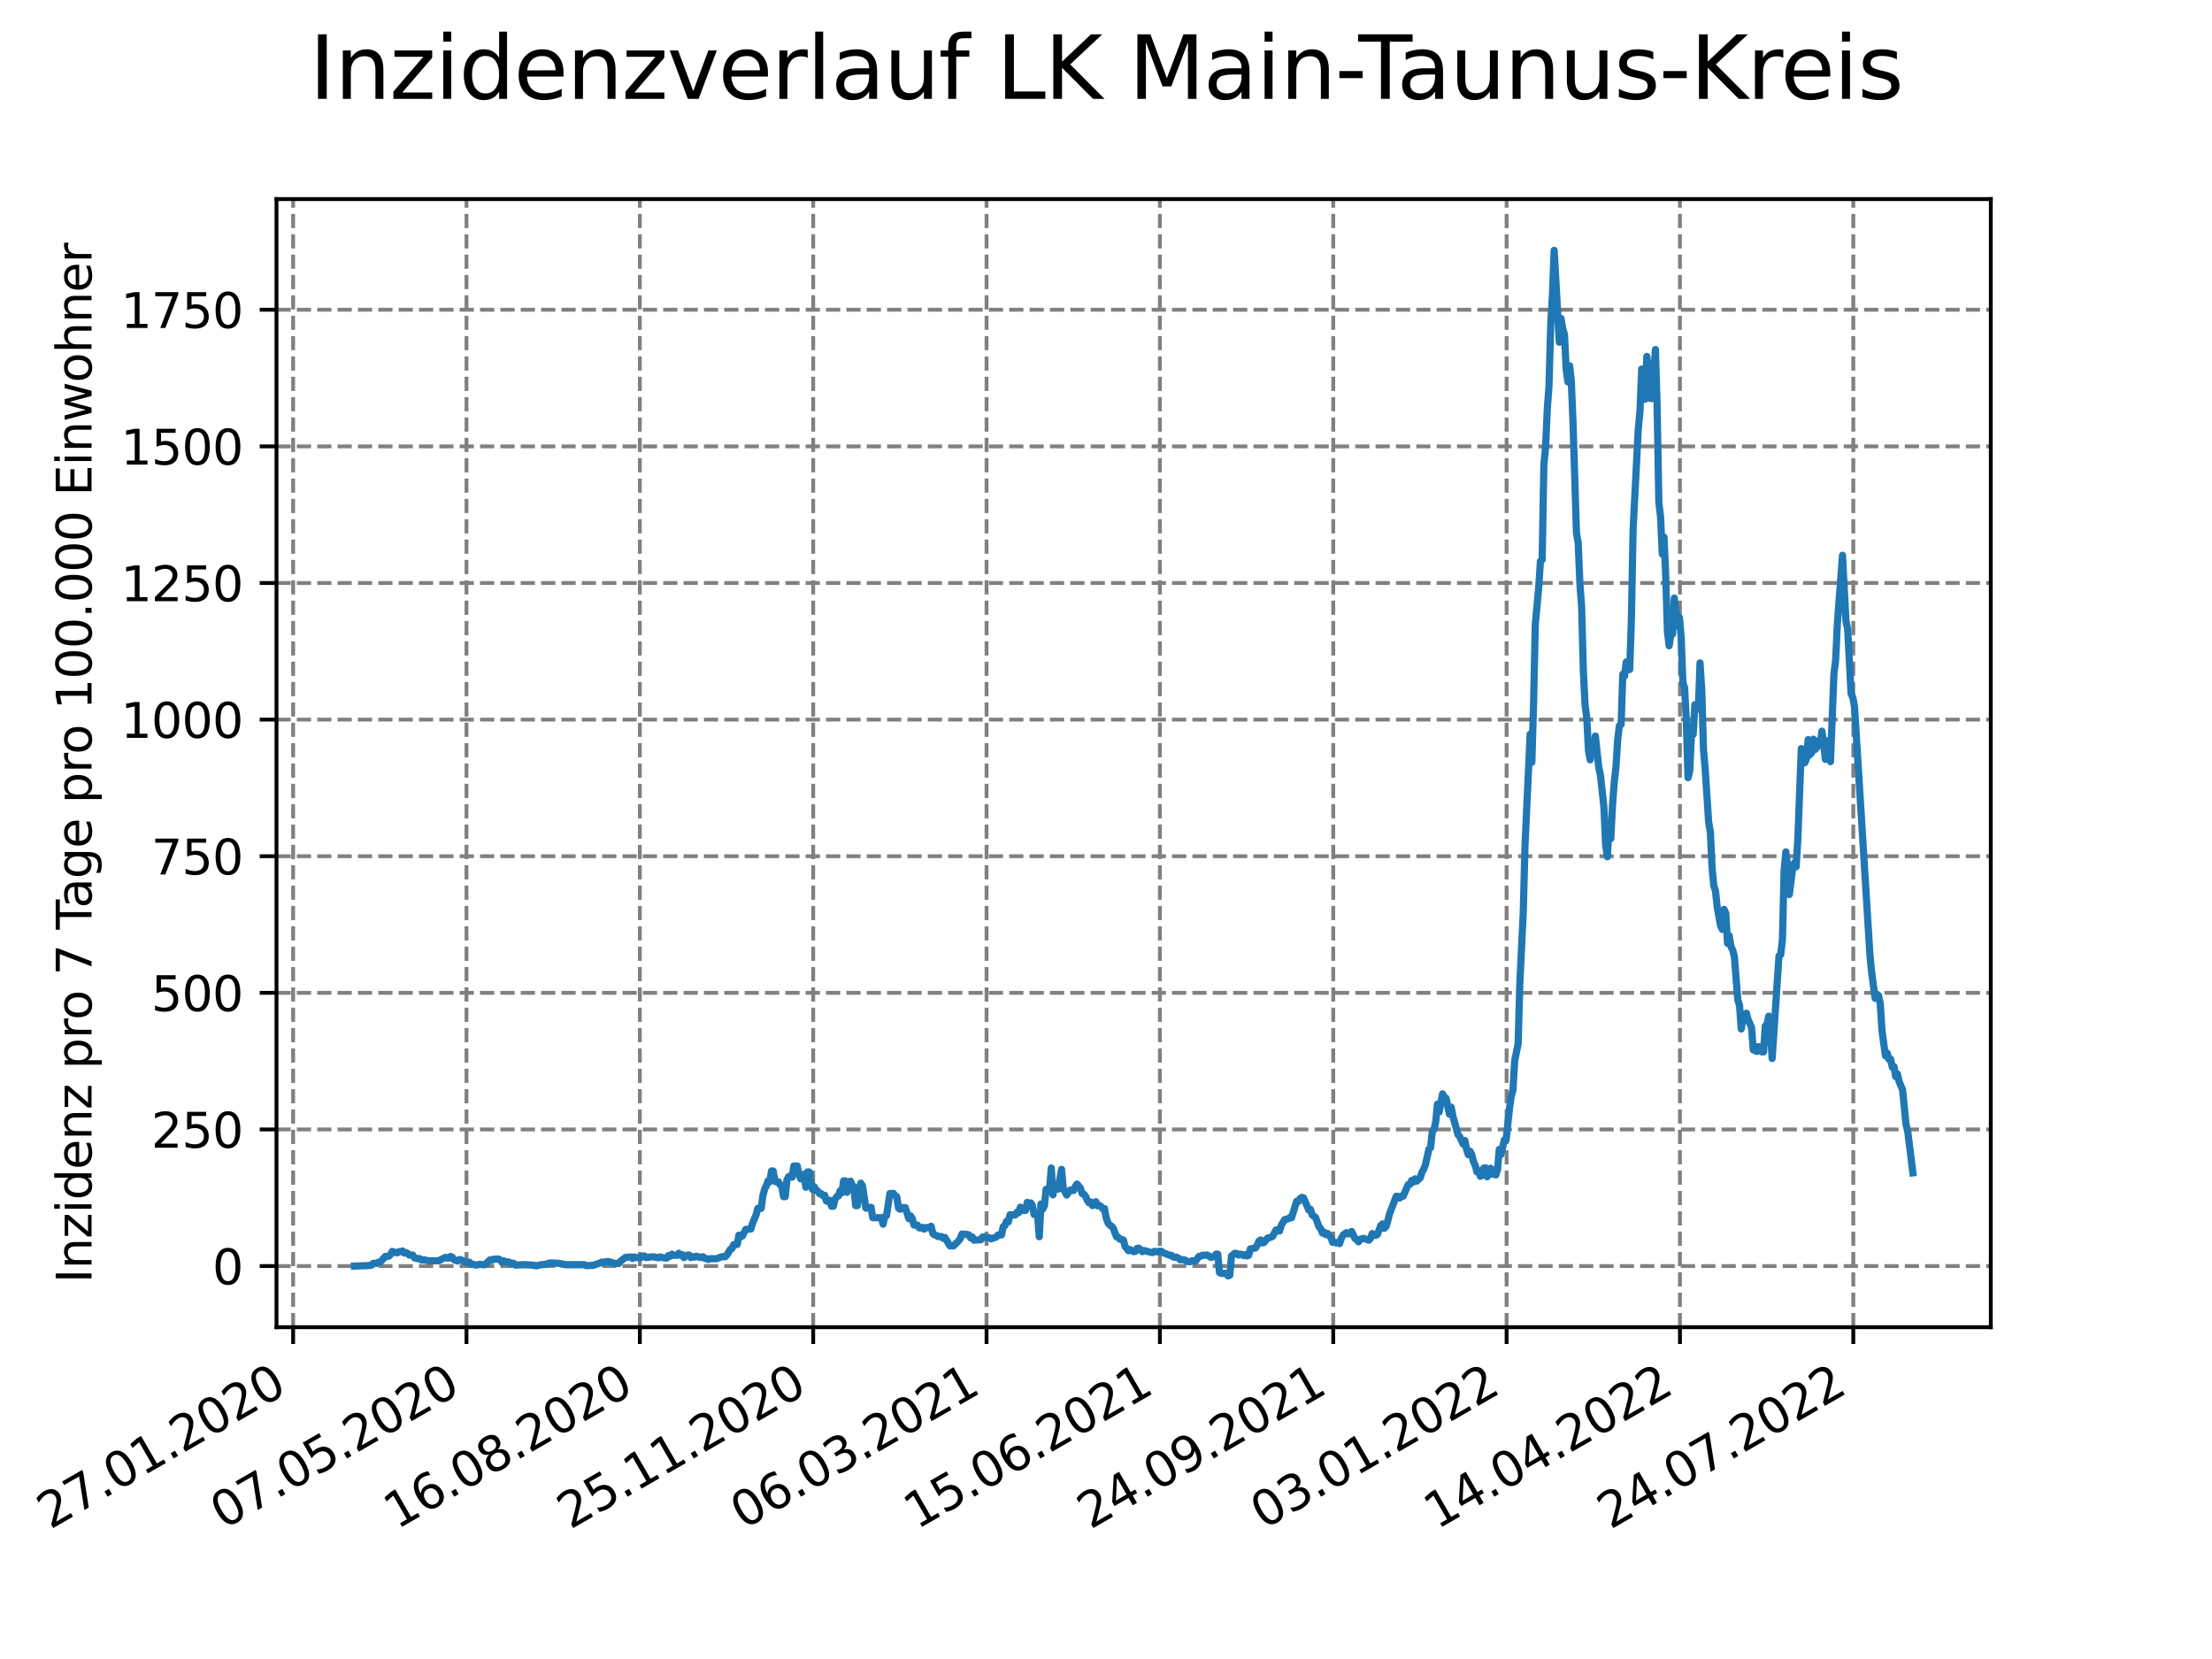 <?xml version="1.0" encoding="utf-8" standalone="no"?>
<!DOCTYPE svg PUBLIC "-//W3C//DTD SVG 1.1//EN"
  "http://www.w3.org/Graphics/SVG/1.1/DTD/svg11.dtd">
<svg xmlns:xlink="http://www.w3.org/1999/xlink" width="460.8pt" height="345.6pt" viewBox="0 0 460.8 345.6" xmlns="http://www.w3.org/2000/svg" version="1.1">
 <defs>
  <style type="text/css">*{stroke-linejoin: round; stroke-linecap: butt}</style>
 </defs>
 <g id="figure_1">
  <g id="patch_1">
   <path d="M 0 345.6 
L 460.8 345.6 
L 460.8 0 
L 0 0 
z
" style="fill: #ffffff"/>
  </g>
  <g id="axes_1">
   <g id="patch_2">
    <path d="M 57.6 276.48 
L 414.72 276.48 
L 414.72 41.472 
L 57.6 41.472 
z
" style="fill: #ffffff"/>
   </g>
   <g id="matplotlib.axis_1">
    <g id="xtick_1">
     <g id="line2d_1">
      <path d="M 61.065 276.48 
L 61.065 41.472 
" clip-path="url(#p1c6800e812)" style="fill: none; stroke-dasharray: 2.96,1.28; stroke-dashoffset: 0; stroke: #808080; stroke-width: 0.8"/>
     </g>
     <g id="line2d_2">
      <defs>
       <path id="m314e04ca2a" d="M 0 0 
L 0 3.5 
" style="stroke: #000000; stroke-width: 0.8"/>
      </defs>
      <g>
       <use xlink:href="#m314e04ca2a" x="61.065" y="276.48" style="stroke: #000000; stroke-width: 0.8"/>
      </g>
     </g>
     <g id="text_1">
      <!-- 27.01.2020 -->
      <g transform="translate(10.44 318.689)rotate(-30)scale(0.1 -0.1)">
       <defs>
        <path id="DejaVuSans-32" d="M 1228 531 
L 3431 531 
L 3431 0 
L 469 0 
L 469 531 
Q 828 903 1448 1529 
Q 2069 2156 2228 2338 
Q 2531 2678 2651 2914 
Q 2772 3150 2772 3378 
Q 2772 3750 2511 3984 
Q 2250 4219 1831 4219 
Q 1534 4219 1204 4116 
Q 875 4013 500 3803 
L 500 4441 
Q 881 4594 1212 4672 
Q 1544 4750 1819 4750 
Q 2544 4750 2975 4387 
Q 3406 4025 3406 3419 
Q 3406 3131 3298 2873 
Q 3191 2616 2906 2266 
Q 2828 2175 2409 1742 
Q 1991 1309 1228 531 
z
" transform="scale(0.016)"/>
        <path id="DejaVuSans-37" d="M 525 4666 
L 3525 4666 
L 3525 4397 
L 1831 0 
L 1172 0 
L 2766 4134 
L 525 4134 
L 525 4666 
z
" transform="scale(0.016)"/>
        <path id="DejaVuSans-2e" d="M 684 794 
L 1344 794 
L 1344 0 
L 684 0 
L 684 794 
z
" transform="scale(0.016)"/>
        <path id="DejaVuSans-30" d="M 2034 4250 
Q 1547 4250 1301 3770 
Q 1056 3291 1056 2328 
Q 1056 1369 1301 889 
Q 1547 409 2034 409 
Q 2525 409 2770 889 
Q 3016 1369 3016 2328 
Q 3016 3291 2770 3770 
Q 2525 4250 2034 4250 
z
M 2034 4750 
Q 2819 4750 3233 4129 
Q 3647 3509 3647 2328 
Q 3647 1150 3233 529 
Q 2819 -91 2034 -91 
Q 1250 -91 836 529 
Q 422 1150 422 2328 
Q 422 3509 836 4129 
Q 1250 4750 2034 4750 
z
" transform="scale(0.016)"/>
        <path id="DejaVuSans-31" d="M 794 531 
L 1825 531 
L 1825 4091 
L 703 3866 
L 703 4441 
L 1819 4666 
L 2450 4666 
L 2450 531 
L 3481 531 
L 3481 0 
L 794 0 
L 794 531 
z
" transform="scale(0.016)"/>
       </defs>
       <use xlink:href="#DejaVuSans-32"/>
       <use xlink:href="#DejaVuSans-37" x="63.623"/>
       <use xlink:href="#DejaVuSans-2e" x="127.246"/>
       <use xlink:href="#DejaVuSans-30" x="159.033"/>
       <use xlink:href="#DejaVuSans-31" x="222.656"/>
       <use xlink:href="#DejaVuSans-2e" x="286.279"/>
       <use xlink:href="#DejaVuSans-32" x="318.066"/>
       <use xlink:href="#DejaVuSans-30" x="381.689"/>
       <use xlink:href="#DejaVuSans-32" x="445.312"/>
       <use xlink:href="#DejaVuSans-30" x="508.936"/>
      </g>
     </g>
    </g>
    <g id="xtick_2">
     <g id="line2d_3">
      <path d="M 97.178 276.48 
L 97.178 41.472 
" clip-path="url(#p1c6800e812)" style="fill: none; stroke-dasharray: 2.96,1.28; stroke-dashoffset: 0; stroke: #808080; stroke-width: 0.8"/>
     </g>
     <g id="line2d_4">
      <g>
       <use xlink:href="#m314e04ca2a" x="97.178" y="276.48" style="stroke: #000000; stroke-width: 0.8"/>
      </g>
     </g>
     <g id="text_2">
      <!-- 07.05.2020 -->
      <g transform="translate(46.552 318.689)rotate(-30)scale(0.1 -0.1)">
       <defs>
        <path id="DejaVuSans-35" d="M 691 4666 
L 3169 4666 
L 3169 4134 
L 1269 4134 
L 1269 2991 
Q 1406 3038 1543 3061 
Q 1681 3084 1819 3084 
Q 2600 3084 3056 2656 
Q 3513 2228 3513 1497 
Q 3513 744 3044 326 
Q 2575 -91 1722 -91 
Q 1428 -91 1123 -41 
Q 819 9 494 109 
L 494 744 
Q 775 591 1075 516 
Q 1375 441 1709 441 
Q 2250 441 2565 725 
Q 2881 1009 2881 1497 
Q 2881 1984 2565 2268 
Q 2250 2553 1709 2553 
Q 1456 2553 1204 2497 
Q 953 2441 691 2322 
L 691 4666 
z
" transform="scale(0.016)"/>
       </defs>
       <use xlink:href="#DejaVuSans-30"/>
       <use xlink:href="#DejaVuSans-37" x="63.623"/>
       <use xlink:href="#DejaVuSans-2e" x="127.246"/>
       <use xlink:href="#DejaVuSans-30" x="159.033"/>
       <use xlink:href="#DejaVuSans-35" x="222.656"/>
       <use xlink:href="#DejaVuSans-2e" x="286.279"/>
       <use xlink:href="#DejaVuSans-32" x="318.066"/>
       <use xlink:href="#DejaVuSans-30" x="381.689"/>
       <use xlink:href="#DejaVuSans-32" x="445.312"/>
       <use xlink:href="#DejaVuSans-30" x="508.936"/>
      </g>
     </g>
    </g>
    <g id="xtick_3">
     <g id="line2d_5">
      <path d="M 133.29 276.48 
L 133.29 41.472 
" clip-path="url(#p1c6800e812)" style="fill: none; stroke-dasharray: 2.96,1.28; stroke-dashoffset: 0; stroke: #808080; stroke-width: 0.8"/>
     </g>
     <g id="line2d_6">
      <g>
       <use xlink:href="#m314e04ca2a" x="133.29" y="276.48" style="stroke: #000000; stroke-width: 0.8"/>
      </g>
     </g>
     <g id="text_3">
      <!-- 16.08.2020 -->
      <g transform="translate(82.665 318.689)rotate(-30)scale(0.1 -0.1)">
       <defs>
        <path id="DejaVuSans-36" d="M 2113 2584 
Q 1688 2584 1439 2293 
Q 1191 2003 1191 1497 
Q 1191 994 1439 701 
Q 1688 409 2113 409 
Q 2538 409 2786 701 
Q 3034 994 3034 1497 
Q 3034 2003 2786 2293 
Q 2538 2584 2113 2584 
z
M 3366 4563 
L 3366 3988 
Q 3128 4100 2886 4159 
Q 2644 4219 2406 4219 
Q 1781 4219 1451 3797 
Q 1122 3375 1075 2522 
Q 1259 2794 1537 2939 
Q 1816 3084 2150 3084 
Q 2853 3084 3261 2657 
Q 3669 2231 3669 1497 
Q 3669 778 3244 343 
Q 2819 -91 2113 -91 
Q 1303 -91 875 529 
Q 447 1150 447 2328 
Q 447 3434 972 4092 
Q 1497 4750 2381 4750 
Q 2619 4750 2861 4703 
Q 3103 4656 3366 4563 
z
" transform="scale(0.016)"/>
        <path id="DejaVuSans-38" d="M 2034 2216 
Q 1584 2216 1326 1975 
Q 1069 1734 1069 1313 
Q 1069 891 1326 650 
Q 1584 409 2034 409 
Q 2484 409 2743 651 
Q 3003 894 3003 1313 
Q 3003 1734 2745 1975 
Q 2488 2216 2034 2216 
z
M 1403 2484 
Q 997 2584 770 2862 
Q 544 3141 544 3541 
Q 544 4100 942 4425 
Q 1341 4750 2034 4750 
Q 2731 4750 3128 4425 
Q 3525 4100 3525 3541 
Q 3525 3141 3298 2862 
Q 3072 2584 2669 2484 
Q 3125 2378 3379 2068 
Q 3634 1759 3634 1313 
Q 3634 634 3220 271 
Q 2806 -91 2034 -91 
Q 1263 -91 848 271 
Q 434 634 434 1313 
Q 434 1759 690 2068 
Q 947 2378 1403 2484 
z
M 1172 3481 
Q 1172 3119 1398 2916 
Q 1625 2713 2034 2713 
Q 2441 2713 2670 2916 
Q 2900 3119 2900 3481 
Q 2900 3844 2670 4047 
Q 2441 4250 2034 4250 
Q 1625 4250 1398 4047 
Q 1172 3844 1172 3481 
z
" transform="scale(0.016)"/>
       </defs>
       <use xlink:href="#DejaVuSans-31"/>
       <use xlink:href="#DejaVuSans-36" x="63.623"/>
       <use xlink:href="#DejaVuSans-2e" x="127.246"/>
       <use xlink:href="#DejaVuSans-30" x="159.033"/>
       <use xlink:href="#DejaVuSans-38" x="222.656"/>
       <use xlink:href="#DejaVuSans-2e" x="286.279"/>
       <use xlink:href="#DejaVuSans-32" x="318.066"/>
       <use xlink:href="#DejaVuSans-30" x="381.689"/>
       <use xlink:href="#DejaVuSans-32" x="445.312"/>
       <use xlink:href="#DejaVuSans-30" x="508.936"/>
      </g>
     </g>
    </g>
    <g id="xtick_4">
     <g id="line2d_7">
      <path d="M 169.403 276.48 
L 169.403 41.472 
" clip-path="url(#p1c6800e812)" style="fill: none; stroke-dasharray: 2.96,1.28; stroke-dashoffset: 0; stroke: #808080; stroke-width: 0.8"/>
     </g>
     <g id="line2d_8">
      <g>
       <use xlink:href="#m314e04ca2a" x="169.403" y="276.48" style="stroke: #000000; stroke-width: 0.8"/>
      </g>
     </g>
     <g id="text_4">
      <!-- 25.11.2020 -->
      <g transform="translate(118.777 318.689)rotate(-30)scale(0.1 -0.1)">
       <use xlink:href="#DejaVuSans-32"/>
       <use xlink:href="#DejaVuSans-35" x="63.623"/>
       <use xlink:href="#DejaVuSans-2e" x="127.246"/>
       <use xlink:href="#DejaVuSans-31" x="159.033"/>
       <use xlink:href="#DejaVuSans-31" x="222.656"/>
       <use xlink:href="#DejaVuSans-2e" x="286.279"/>
       <use xlink:href="#DejaVuSans-32" x="318.066"/>
       <use xlink:href="#DejaVuSans-30" x="381.689"/>
       <use xlink:href="#DejaVuSans-32" x="445.312"/>
       <use xlink:href="#DejaVuSans-30" x="508.936"/>
      </g>
     </g>
    </g>
    <g id="xtick_5">
     <g id="line2d_9">
      <path d="M 205.515 276.48 
L 205.515 41.472 
" clip-path="url(#p1c6800e812)" style="fill: none; stroke-dasharray: 2.96,1.28; stroke-dashoffset: 0; stroke: #808080; stroke-width: 0.8"/>
     </g>
     <g id="line2d_10">
      <g>
       <use xlink:href="#m314e04ca2a" x="205.515" y="276.48" style="stroke: #000000; stroke-width: 0.8"/>
      </g>
     </g>
     <g id="text_5">
      <!-- 06.03.2021 -->
      <g transform="translate(154.89 318.689)rotate(-30)scale(0.1 -0.1)">
       <defs>
        <path id="DejaVuSans-33" d="M 2597 2516 
Q 3050 2419 3304 2112 
Q 3559 1806 3559 1356 
Q 3559 666 3084 287 
Q 2609 -91 1734 -91 
Q 1441 -91 1130 -33 
Q 819 25 488 141 
L 488 750 
Q 750 597 1062 519 
Q 1375 441 1716 441 
Q 2309 441 2620 675 
Q 2931 909 2931 1356 
Q 2931 1769 2642 2001 
Q 2353 2234 1838 2234 
L 1294 2234 
L 1294 2753 
L 1863 2753 
Q 2328 2753 2575 2939 
Q 2822 3125 2822 3475 
Q 2822 3834 2567 4026 
Q 2313 4219 1838 4219 
Q 1578 4219 1281 4162 
Q 984 4106 628 3988 
L 628 4550 
Q 988 4650 1302 4700 
Q 1616 4750 1894 4750 
Q 2613 4750 3031 4423 
Q 3450 4097 3450 3541 
Q 3450 3153 3228 2886 
Q 3006 2619 2597 2516 
z
" transform="scale(0.016)"/>
       </defs>
       <use xlink:href="#DejaVuSans-30"/>
       <use xlink:href="#DejaVuSans-36" x="63.623"/>
       <use xlink:href="#DejaVuSans-2e" x="127.246"/>
       <use xlink:href="#DejaVuSans-30" x="159.033"/>
       <use xlink:href="#DejaVuSans-33" x="222.656"/>
       <use xlink:href="#DejaVuSans-2e" x="286.279"/>
       <use xlink:href="#DejaVuSans-32" x="318.066"/>
       <use xlink:href="#DejaVuSans-30" x="381.689"/>
       <use xlink:href="#DejaVuSans-32" x="445.312"/>
       <use xlink:href="#DejaVuSans-31" x="508.936"/>
      </g>
     </g>
    </g>
    <g id="xtick_6">
     <g id="line2d_11">
      <path d="M 241.628 276.48 
L 241.628 41.472 
" clip-path="url(#p1c6800e812)" style="fill: none; stroke-dasharray: 2.96,1.28; stroke-dashoffset: 0; stroke: #808080; stroke-width: 0.8"/>
     </g>
     <g id="line2d_12">
      <g>
       <use xlink:href="#m314e04ca2a" x="241.628" y="276.48" style="stroke: #000000; stroke-width: 0.8"/>
      </g>
     </g>
     <g id="text_6">
      <!-- 15.06.2021 -->
      <g transform="translate(191.002 318.689)rotate(-30)scale(0.1 -0.1)">
       <use xlink:href="#DejaVuSans-31"/>
       <use xlink:href="#DejaVuSans-35" x="63.623"/>
       <use xlink:href="#DejaVuSans-2e" x="127.246"/>
       <use xlink:href="#DejaVuSans-30" x="159.033"/>
       <use xlink:href="#DejaVuSans-36" x="222.656"/>
       <use xlink:href="#DejaVuSans-2e" x="286.279"/>
       <use xlink:href="#DejaVuSans-32" x="318.066"/>
       <use xlink:href="#DejaVuSans-30" x="381.689"/>
       <use xlink:href="#DejaVuSans-32" x="445.312"/>
       <use xlink:href="#DejaVuSans-31" x="508.936"/>
      </g>
     </g>
    </g>
    <g id="xtick_7">
     <g id="line2d_13">
      <path d="M 277.74 276.48 
L 277.74 41.472 
" clip-path="url(#p1c6800e812)" style="fill: none; stroke-dasharray: 2.96,1.28; stroke-dashoffset: 0; stroke: #808080; stroke-width: 0.8"/>
     </g>
     <g id="line2d_14">
      <g>
       <use xlink:href="#m314e04ca2a" x="277.74" y="276.48" style="stroke: #000000; stroke-width: 0.8"/>
      </g>
     </g>
     <g id="text_7">
      <!-- 24.09.2021 -->
      <g transform="translate(227.115 318.689)rotate(-30)scale(0.1 -0.1)">
       <defs>
        <path id="DejaVuSans-34" d="M 2419 4116 
L 825 1625 
L 2419 1625 
L 2419 4116 
z
M 2253 4666 
L 3047 4666 
L 3047 1625 
L 3713 1625 
L 3713 1100 
L 3047 1100 
L 3047 0 
L 2419 0 
L 2419 1100 
L 313 1100 
L 313 1709 
L 2253 4666 
z
" transform="scale(0.016)"/>
        <path id="DejaVuSans-39" d="M 703 97 
L 703 672 
Q 941 559 1184 500 
Q 1428 441 1663 441 
Q 2288 441 2617 861 
Q 2947 1281 2994 2138 
Q 2813 1869 2534 1725 
Q 2256 1581 1919 1581 
Q 1219 1581 811 2004 
Q 403 2428 403 3163 
Q 403 3881 828 4315 
Q 1253 4750 1959 4750 
Q 2769 4750 3195 4129 
Q 3622 3509 3622 2328 
Q 3622 1225 3098 567 
Q 2575 -91 1691 -91 
Q 1453 -91 1209 -44 
Q 966 3 703 97 
z
M 1959 2075 
Q 2384 2075 2632 2365 
Q 2881 2656 2881 3163 
Q 2881 3666 2632 3958 
Q 2384 4250 1959 4250 
Q 1534 4250 1286 3958 
Q 1038 3666 1038 3163 
Q 1038 2656 1286 2365 
Q 1534 2075 1959 2075 
z
" transform="scale(0.016)"/>
       </defs>
       <use xlink:href="#DejaVuSans-32"/>
       <use xlink:href="#DejaVuSans-34" x="63.623"/>
       <use xlink:href="#DejaVuSans-2e" x="127.246"/>
       <use xlink:href="#DejaVuSans-30" x="159.033"/>
       <use xlink:href="#DejaVuSans-39" x="222.656"/>
       <use xlink:href="#DejaVuSans-2e" x="286.279"/>
       <use xlink:href="#DejaVuSans-32" x="318.066"/>
       <use xlink:href="#DejaVuSans-30" x="381.689"/>
       <use xlink:href="#DejaVuSans-32" x="445.312"/>
       <use xlink:href="#DejaVuSans-31" x="508.936"/>
      </g>
     </g>
    </g>
    <g id="xtick_8">
     <g id="line2d_15">
      <path d="M 313.852 276.48 
L 313.852 41.472 
" clip-path="url(#p1c6800e812)" style="fill: none; stroke-dasharray: 2.96,1.28; stroke-dashoffset: 0; stroke: #808080; stroke-width: 0.8"/>
     </g>
     <g id="line2d_16">
      <g>
       <use xlink:href="#m314e04ca2a" x="313.852" y="276.48" style="stroke: #000000; stroke-width: 0.8"/>
      </g>
     </g>
     <g id="text_8">
      <!-- 03.01.2022 -->
      <g transform="translate(263.227 318.689)rotate(-30)scale(0.1 -0.1)">
       <use xlink:href="#DejaVuSans-30"/>
       <use xlink:href="#DejaVuSans-33" x="63.623"/>
       <use xlink:href="#DejaVuSans-2e" x="127.246"/>
       <use xlink:href="#DejaVuSans-30" x="159.033"/>
       <use xlink:href="#DejaVuSans-31" x="222.656"/>
       <use xlink:href="#DejaVuSans-2e" x="286.279"/>
       <use xlink:href="#DejaVuSans-32" x="318.066"/>
       <use xlink:href="#DejaVuSans-30" x="381.689"/>
       <use xlink:href="#DejaVuSans-32" x="445.312"/>
       <use xlink:href="#DejaVuSans-32" x="508.936"/>
      </g>
     </g>
    </g>
    <g id="xtick_9">
     <g id="line2d_17">
      <path d="M 349.965 276.48 
L 349.965 41.472 
" clip-path="url(#p1c6800e812)" style="fill: none; stroke-dasharray: 2.96,1.28; stroke-dashoffset: 0; stroke: #808080; stroke-width: 0.8"/>
     </g>
     <g id="line2d_18">
      <g>
       <use xlink:href="#m314e04ca2a" x="349.965" y="276.48" style="stroke: #000000; stroke-width: 0.8"/>
      </g>
     </g>
     <g id="text_9">
      <!-- 14.04.2022 -->
      <g transform="translate(299.34 318.689)rotate(-30)scale(0.1 -0.1)">
       <use xlink:href="#DejaVuSans-31"/>
       <use xlink:href="#DejaVuSans-34" x="63.623"/>
       <use xlink:href="#DejaVuSans-2e" x="127.246"/>
       <use xlink:href="#DejaVuSans-30" x="159.033"/>
       <use xlink:href="#DejaVuSans-34" x="222.656"/>
       <use xlink:href="#DejaVuSans-2e" x="286.279"/>
       <use xlink:href="#DejaVuSans-32" x="318.066"/>
       <use xlink:href="#DejaVuSans-30" x="381.689"/>
       <use xlink:href="#DejaVuSans-32" x="445.312"/>
       <use xlink:href="#DejaVuSans-32" x="508.936"/>
      </g>
     </g>
    </g>
    <g id="xtick_10">
     <g id="line2d_19">
      <path d="M 386.077 276.48 
L 386.077 41.472 
" clip-path="url(#p1c6800e812)" style="fill: none; stroke-dasharray: 2.96,1.28; stroke-dashoffset: 0; stroke: #808080; stroke-width: 0.8"/>
     </g>
     <g id="line2d_20">
      <g>
       <use xlink:href="#m314e04ca2a" x="386.077" y="276.48" style="stroke: #000000; stroke-width: 0.8"/>
      </g>
     </g>
     <g id="text_10">
      <!-- 24.07.2022 -->
      <g transform="translate(335.452 318.689)rotate(-30)scale(0.1 -0.1)">
       <use xlink:href="#DejaVuSans-32"/>
       <use xlink:href="#DejaVuSans-34" x="63.623"/>
       <use xlink:href="#DejaVuSans-2e" x="127.246"/>
       <use xlink:href="#DejaVuSans-30" x="159.033"/>
       <use xlink:href="#DejaVuSans-37" x="222.656"/>
       <use xlink:href="#DejaVuSans-2e" x="286.279"/>
       <use xlink:href="#DejaVuSans-32" x="318.066"/>
       <use xlink:href="#DejaVuSans-30" x="381.689"/>
       <use xlink:href="#DejaVuSans-32" x="445.312"/>
       <use xlink:href="#DejaVuSans-32" x="508.936"/>
      </g>
     </g>
    </g>
   </g>
   <g id="matplotlib.axis_2">
    <g id="ytick_1">
     <g id="line2d_21">
      <path d="M 57.6 263.746 
L 414.72 263.746 
" clip-path="url(#p1c6800e812)" style="fill: none; stroke-dasharray: 2.96,1.28; stroke-dashoffset: 0; stroke: #808080; stroke-width: 0.8"/>
     </g>
     <g id="line2d_22">
      <defs>
       <path id="m5ccfb9085d" d="M 0 0 
L -3.5 0 
" style="stroke: #000000; stroke-width: 0.8"/>
      </defs>
      <g>
       <use xlink:href="#m5ccfb9085d" x="57.6" y="263.746" style="stroke: #000000; stroke-width: 0.8"/>
      </g>
     </g>
     <g id="text_11">
      <!-- 0 -->
      <g transform="translate(44.237 267.545)scale(0.1 -0.1)">
       <use xlink:href="#DejaVuSans-30"/>
      </g>
     </g>
    </g>
    <g id="ytick_2">
     <g id="line2d_23">
      <path d="M 57.6 235.286 
L 414.72 235.286 
" clip-path="url(#p1c6800e812)" style="fill: none; stroke-dasharray: 2.96,1.28; stroke-dashoffset: 0; stroke: #808080; stroke-width: 0.8"/>
     </g>
     <g id="line2d_24">
      <g>
       <use xlink:href="#m5ccfb9085d" x="57.6" y="235.286" style="stroke: #000000; stroke-width: 0.8"/>
      </g>
     </g>
     <g id="text_12">
      <!-- 250 -->
      <g transform="translate(31.512 239.085)scale(0.1 -0.1)">
       <use xlink:href="#DejaVuSans-32"/>
       <use xlink:href="#DejaVuSans-35" x="63.623"/>
       <use xlink:href="#DejaVuSans-30" x="127.246"/>
      </g>
     </g>
    </g>
    <g id="ytick_3">
     <g id="line2d_25">
      <path d="M 57.6 206.826 
L 414.72 206.826 
" clip-path="url(#p1c6800e812)" style="fill: none; stroke-dasharray: 2.96,1.28; stroke-dashoffset: 0; stroke: #808080; stroke-width: 0.8"/>
     </g>
     <g id="line2d_26">
      <g>
       <use xlink:href="#m5ccfb9085d" x="57.6" y="206.826" style="stroke: #000000; stroke-width: 0.8"/>
      </g>
     </g>
     <g id="text_13">
      <!-- 500 -->
      <g transform="translate(31.512 210.625)scale(0.1 -0.1)">
       <use xlink:href="#DejaVuSans-35"/>
       <use xlink:href="#DejaVuSans-30" x="63.623"/>
       <use xlink:href="#DejaVuSans-30" x="127.246"/>
      </g>
     </g>
    </g>
    <g id="ytick_4">
     <g id="line2d_27">
      <path d="M 57.6 178.365 
L 414.72 178.365 
" clip-path="url(#p1c6800e812)" style="fill: none; stroke-dasharray: 2.96,1.28; stroke-dashoffset: 0; stroke: #808080; stroke-width: 0.8"/>
     </g>
     <g id="line2d_28">
      <g>
       <use xlink:href="#m5ccfb9085d" x="57.6" y="178.365" style="stroke: #000000; stroke-width: 0.8"/>
      </g>
     </g>
     <g id="text_14">
      <!-- 750 -->
      <g transform="translate(31.512 182.165)scale(0.1 -0.1)">
       <use xlink:href="#DejaVuSans-37"/>
       <use xlink:href="#DejaVuSans-35" x="63.623"/>
       <use xlink:href="#DejaVuSans-30" x="127.246"/>
      </g>
     </g>
    </g>
    <g id="ytick_5">
     <g id="line2d_29">
      <path d="M 57.6 149.905 
L 414.72 149.905 
" clip-path="url(#p1c6800e812)" style="fill: none; stroke-dasharray: 2.96,1.28; stroke-dashoffset: 0; stroke: #808080; stroke-width: 0.8"/>
     </g>
     <g id="line2d_30">
      <g>
       <use xlink:href="#m5ccfb9085d" x="57.6" y="149.905" style="stroke: #000000; stroke-width: 0.8"/>
      </g>
     </g>
     <g id="text_15">
      <!-- 1000 -->
      <g transform="translate(25.15 153.705)scale(0.1 -0.1)">
       <use xlink:href="#DejaVuSans-31"/>
       <use xlink:href="#DejaVuSans-30" x="63.623"/>
       <use xlink:href="#DejaVuSans-30" x="127.246"/>
       <use xlink:href="#DejaVuSans-30" x="190.869"/>
      </g>
     </g>
    </g>
    <g id="ytick_6">
     <g id="line2d_31">
      <path d="M 57.6 121.445 
L 414.72 121.445 
" clip-path="url(#p1c6800e812)" style="fill: none; stroke-dasharray: 2.96,1.28; stroke-dashoffset: 0; stroke: #808080; stroke-width: 0.8"/>
     </g>
     <g id="line2d_32">
      <g>
       <use xlink:href="#m5ccfb9085d" x="57.6" y="121.445" style="stroke: #000000; stroke-width: 0.8"/>
      </g>
     </g>
     <g id="text_16">
      <!-- 1250 -->
      <g transform="translate(25.15 125.244)scale(0.1 -0.1)">
       <use xlink:href="#DejaVuSans-31"/>
       <use xlink:href="#DejaVuSans-32" x="63.623"/>
       <use xlink:href="#DejaVuSans-35" x="127.246"/>
       <use xlink:href="#DejaVuSans-30" x="190.869"/>
      </g>
     </g>
    </g>
    <g id="ytick_7">
     <g id="line2d_33">
      <path d="M 57.6 92.985 
L 414.72 92.985 
" clip-path="url(#p1c6800e812)" style="fill: none; stroke-dasharray: 2.96,1.28; stroke-dashoffset: 0; stroke: #808080; stroke-width: 0.8"/>
     </g>
     <g id="line2d_34">
      <g>
       <use xlink:href="#m5ccfb9085d" x="57.6" y="92.985" style="stroke: #000000; stroke-width: 0.8"/>
      </g>
     </g>
     <g id="text_17">
      <!-- 1500 -->
      <g transform="translate(25.15 96.784)scale(0.1 -0.1)">
       <use xlink:href="#DejaVuSans-31"/>
       <use xlink:href="#DejaVuSans-35" x="63.623"/>
       <use xlink:href="#DejaVuSans-30" x="127.246"/>
       <use xlink:href="#DejaVuSans-30" x="190.869"/>
      </g>
     </g>
    </g>
    <g id="ytick_8">
     <g id="line2d_35">
      <path d="M 57.6 64.525 
L 414.72 64.525 
" clip-path="url(#p1c6800e812)" style="fill: none; stroke-dasharray: 2.96,1.28; stroke-dashoffset: 0; stroke: #808080; stroke-width: 0.8"/>
     </g>
     <g id="line2d_36">
      <g>
       <use xlink:href="#m5ccfb9085d" x="57.6" y="64.525" style="stroke: #000000; stroke-width: 0.8"/>
      </g>
     </g>
     <g id="text_18">
      <!-- 1750 -->
      <g transform="translate(25.15 68.324)scale(0.1 -0.1)">
       <use xlink:href="#DejaVuSans-31"/>
       <use xlink:href="#DejaVuSans-37" x="63.623"/>
       <use xlink:href="#DejaVuSans-35" x="127.246"/>
       <use xlink:href="#DejaVuSans-30" x="190.869"/>
      </g>
     </g>
    </g>
    <g id="text_19">
     <!-- Inzidenz pro 7 Tage pro 100.000 Einwohner -->
     <g transform="translate(19.07 267.301)rotate(-90)scale(0.1 -0.1)">
      <defs>
       <path id="DejaVuSans-49" d="M 628 4666 
L 1259 4666 
L 1259 0 
L 628 0 
L 628 4666 
z
" transform="scale(0.016)"/>
       <path id="DejaVuSans-6e" d="M 3513 2113 
L 3513 0 
L 2938 0 
L 2938 2094 
Q 2938 2591 2744 2837 
Q 2550 3084 2163 3084 
Q 1697 3084 1428 2787 
Q 1159 2491 1159 1978 
L 1159 0 
L 581 0 
L 581 3500 
L 1159 3500 
L 1159 2956 
Q 1366 3272 1645 3428 
Q 1925 3584 2291 3584 
Q 2894 3584 3203 3211 
Q 3513 2838 3513 2113 
z
" transform="scale(0.016)"/>
       <path id="DejaVuSans-7a" d="M 353 3500 
L 3084 3500 
L 3084 2975 
L 922 459 
L 3084 459 
L 3084 0 
L 275 0 
L 275 525 
L 2438 3041 
L 353 3041 
L 353 3500 
z
" transform="scale(0.016)"/>
       <path id="DejaVuSans-69" d="M 603 3500 
L 1178 3500 
L 1178 0 
L 603 0 
L 603 3500 
z
M 603 4863 
L 1178 4863 
L 1178 4134 
L 603 4134 
L 603 4863 
z
" transform="scale(0.016)"/>
       <path id="DejaVuSans-64" d="M 2906 2969 
L 2906 4863 
L 3481 4863 
L 3481 0 
L 2906 0 
L 2906 525 
Q 2725 213 2448 61 
Q 2172 -91 1784 -91 
Q 1150 -91 751 415 
Q 353 922 353 1747 
Q 353 2572 751 3078 
Q 1150 3584 1784 3584 
Q 2172 3584 2448 3432 
Q 2725 3281 2906 2969 
z
M 947 1747 
Q 947 1113 1208 752 
Q 1469 391 1925 391 
Q 2381 391 2643 752 
Q 2906 1113 2906 1747 
Q 2906 2381 2643 2742 
Q 2381 3103 1925 3103 
Q 1469 3103 1208 2742 
Q 947 2381 947 1747 
z
" transform="scale(0.016)"/>
       <path id="DejaVuSans-65" d="M 3597 1894 
L 3597 1613 
L 953 1613 
Q 991 1019 1311 708 
Q 1631 397 2203 397 
Q 2534 397 2845 478 
Q 3156 559 3463 722 
L 3463 178 
Q 3153 47 2828 -22 
Q 2503 -91 2169 -91 
Q 1331 -91 842 396 
Q 353 884 353 1716 
Q 353 2575 817 3079 
Q 1281 3584 2069 3584 
Q 2775 3584 3186 3129 
Q 3597 2675 3597 1894 
z
M 3022 2063 
Q 3016 2534 2758 2815 
Q 2500 3097 2075 3097 
Q 1594 3097 1305 2825 
Q 1016 2553 972 2059 
L 3022 2063 
z
" transform="scale(0.016)"/>
       <path id="DejaVuSans-20" transform="scale(0.016)"/>
       <path id="DejaVuSans-70" d="M 1159 525 
L 1159 -1331 
L 581 -1331 
L 581 3500 
L 1159 3500 
L 1159 2969 
Q 1341 3281 1617 3432 
Q 1894 3584 2278 3584 
Q 2916 3584 3314 3078 
Q 3713 2572 3713 1747 
Q 3713 922 3314 415 
Q 2916 -91 2278 -91 
Q 1894 -91 1617 61 
Q 1341 213 1159 525 
z
M 3116 1747 
Q 3116 2381 2855 2742 
Q 2594 3103 2138 3103 
Q 1681 3103 1420 2742 
Q 1159 2381 1159 1747 
Q 1159 1113 1420 752 
Q 1681 391 2138 391 
Q 2594 391 2855 752 
Q 3116 1113 3116 1747 
z
" transform="scale(0.016)"/>
       <path id="DejaVuSans-72" d="M 2631 2963 
Q 2534 3019 2420 3045 
Q 2306 3072 2169 3072 
Q 1681 3072 1420 2755 
Q 1159 2438 1159 1844 
L 1159 0 
L 581 0 
L 581 3500 
L 1159 3500 
L 1159 2956 
Q 1341 3275 1631 3429 
Q 1922 3584 2338 3584 
Q 2397 3584 2469 3576 
Q 2541 3569 2628 3553 
L 2631 2963 
z
" transform="scale(0.016)"/>
       <path id="DejaVuSans-6f" d="M 1959 3097 
Q 1497 3097 1228 2736 
Q 959 2375 959 1747 
Q 959 1119 1226 758 
Q 1494 397 1959 397 
Q 2419 397 2687 759 
Q 2956 1122 2956 1747 
Q 2956 2369 2687 2733 
Q 2419 3097 1959 3097 
z
M 1959 3584 
Q 2709 3584 3137 3096 
Q 3566 2609 3566 1747 
Q 3566 888 3137 398 
Q 2709 -91 1959 -91 
Q 1206 -91 779 398 
Q 353 888 353 1747 
Q 353 2609 779 3096 
Q 1206 3584 1959 3584 
z
" transform="scale(0.016)"/>
       <path id="DejaVuSans-54" d="M -19 4666 
L 3928 4666 
L 3928 4134 
L 2272 4134 
L 2272 0 
L 1638 0 
L 1638 4134 
L -19 4134 
L -19 4666 
z
" transform="scale(0.016)"/>
       <path id="DejaVuSans-61" d="M 2194 1759 
Q 1497 1759 1228 1600 
Q 959 1441 959 1056 
Q 959 750 1161 570 
Q 1363 391 1709 391 
Q 2188 391 2477 730 
Q 2766 1069 2766 1631 
L 2766 1759 
L 2194 1759 
z
M 3341 1997 
L 3341 0 
L 2766 0 
L 2766 531 
Q 2569 213 2275 61 
Q 1981 -91 1556 -91 
Q 1019 -91 701 211 
Q 384 513 384 1019 
Q 384 1609 779 1909 
Q 1175 2209 1959 2209 
L 2766 2209 
L 2766 2266 
Q 2766 2663 2505 2880 
Q 2244 3097 1772 3097 
Q 1472 3097 1187 3025 
Q 903 2953 641 2809 
L 641 3341 
Q 956 3463 1253 3523 
Q 1550 3584 1831 3584 
Q 2591 3584 2966 3190 
Q 3341 2797 3341 1997 
z
" transform="scale(0.016)"/>
       <path id="DejaVuSans-67" d="M 2906 1791 
Q 2906 2416 2648 2759 
Q 2391 3103 1925 3103 
Q 1463 3103 1205 2759 
Q 947 2416 947 1791 
Q 947 1169 1205 825 
Q 1463 481 1925 481 
Q 2391 481 2648 825 
Q 2906 1169 2906 1791 
z
M 3481 434 
Q 3481 -459 3084 -895 
Q 2688 -1331 1869 -1331 
Q 1566 -1331 1297 -1286 
Q 1028 -1241 775 -1147 
L 775 -588 
Q 1028 -725 1275 -790 
Q 1522 -856 1778 -856 
Q 2344 -856 2625 -561 
Q 2906 -266 2906 331 
L 2906 616 
Q 2728 306 2450 153 
Q 2172 0 1784 0 
Q 1141 0 747 490 
Q 353 981 353 1791 
Q 353 2603 747 3093 
Q 1141 3584 1784 3584 
Q 2172 3584 2450 3431 
Q 2728 3278 2906 2969 
L 2906 3500 
L 3481 3500 
L 3481 434 
z
" transform="scale(0.016)"/>
       <path id="DejaVuSans-45" d="M 628 4666 
L 3578 4666 
L 3578 4134 
L 1259 4134 
L 1259 2753 
L 3481 2753 
L 3481 2222 
L 1259 2222 
L 1259 531 
L 3634 531 
L 3634 0 
L 628 0 
L 628 4666 
z
" transform="scale(0.016)"/>
       <path id="DejaVuSans-77" d="M 269 3500 
L 844 3500 
L 1563 769 
L 2278 3500 
L 2956 3500 
L 3675 769 
L 4391 3500 
L 4966 3500 
L 4050 0 
L 3372 0 
L 2619 2869 
L 1863 0 
L 1184 0 
L 269 3500 
z
" transform="scale(0.016)"/>
       <path id="DejaVuSans-68" d="M 3513 2113 
L 3513 0 
L 2938 0 
L 2938 2094 
Q 2938 2591 2744 2837 
Q 2550 3084 2163 3084 
Q 1697 3084 1428 2787 
Q 1159 2491 1159 1978 
L 1159 0 
L 581 0 
L 581 4863 
L 1159 4863 
L 1159 2956 
Q 1366 3272 1645 3428 
Q 1925 3584 2291 3584 
Q 2894 3584 3203 3211 
Q 3513 2838 3513 2113 
z
" transform="scale(0.016)"/>
      </defs>
      <use xlink:href="#DejaVuSans-49"/>
      <use xlink:href="#DejaVuSans-6e" x="29.492"/>
      <use xlink:href="#DejaVuSans-7a" x="92.871"/>
      <use xlink:href="#DejaVuSans-69" x="145.361"/>
      <use xlink:href="#DejaVuSans-64" x="173.145"/>
      <use xlink:href="#DejaVuSans-65" x="236.621"/>
      <use xlink:href="#DejaVuSans-6e" x="298.145"/>
      <use xlink:href="#DejaVuSans-7a" x="361.523"/>
      <use xlink:href="#DejaVuSans-20" x="414.014"/>
      <use xlink:href="#DejaVuSans-70" x="445.801"/>
      <use xlink:href="#DejaVuSans-72" x="509.277"/>
      <use xlink:href="#DejaVuSans-6f" x="548.141"/>
      <use xlink:href="#DejaVuSans-20" x="609.322"/>
      <use xlink:href="#DejaVuSans-37" x="641.109"/>
      <use xlink:href="#DejaVuSans-20" x="704.732"/>
      <use xlink:href="#DejaVuSans-54" x="736.52"/>
      <use xlink:href="#DejaVuSans-61" x="781.104"/>
      <use xlink:href="#DejaVuSans-67" x="842.383"/>
      <use xlink:href="#DejaVuSans-65" x="905.859"/>
      <use xlink:href="#DejaVuSans-20" x="967.383"/>
      <use xlink:href="#DejaVuSans-70" x="999.17"/>
      <use xlink:href="#DejaVuSans-72" x="1062.646"/>
      <use xlink:href="#DejaVuSans-6f" x="1101.51"/>
      <use xlink:href="#DejaVuSans-20" x="1162.691"/>
      <use xlink:href="#DejaVuSans-31" x="1194.479"/>
      <use xlink:href="#DejaVuSans-30" x="1258.102"/>
      <use xlink:href="#DejaVuSans-30" x="1321.725"/>
      <use xlink:href="#DejaVuSans-2e" x="1385.348"/>
      <use xlink:href="#DejaVuSans-30" x="1417.135"/>
      <use xlink:href="#DejaVuSans-30" x="1480.758"/>
      <use xlink:href="#DejaVuSans-30" x="1544.381"/>
      <use xlink:href="#DejaVuSans-20" x="1608.004"/>
      <use xlink:href="#DejaVuSans-45" x="1639.791"/>
      <use xlink:href="#DejaVuSans-69" x="1702.975"/>
      <use xlink:href="#DejaVuSans-6e" x="1730.758"/>
      <use xlink:href="#DejaVuSans-77" x="1794.137"/>
      <use xlink:href="#DejaVuSans-6f" x="1875.924"/>
      <use xlink:href="#DejaVuSans-68" x="1937.105"/>
      <use xlink:href="#DejaVuSans-6e" x="2000.484"/>
      <use xlink:href="#DejaVuSans-65" x="2063.863"/>
      <use xlink:href="#DejaVuSans-72" x="2125.387"/>
     </g>
    </g>
   </g>
   <g id="line2d_37">
    <path d="M 73.833 263.746 
L 76.693 263.65 
L 77.408 263.555 
L 77.766 263.173 
L 78.481 263.173 
L 78.838 262.935 
L 79.196 262.935 
L 80.269 261.742 
L 80.984 261.694 
L 81.341 261.36 
L 81.699 260.692 
L 82.414 260.93 
L 82.771 260.978 
L 83.129 260.739 
L 83.487 260.739 
L 83.844 260.596 
L 84.202 261.026 
L 84.559 260.93 
L 84.917 261.121 
L 85.274 261.455 
L 85.989 261.455 
L 86.347 262.028 
L 87.062 262.219 
L 87.42 262.171 
L 87.777 262.457 
L 88.492 262.457 
L 89.207 262.648 
L 91.353 262.648 
L 92.783 261.932 
L 93.14 262.076 
L 93.498 262.076 
L 93.855 261.742 
L 94.213 261.885 
L 94.571 262.41 
L 95.286 262.696 
L 95.643 262.41 
L 96.001 262.41 
L 96.716 262.839 
L 97.073 262.839 
L 97.431 263.03 
L 97.789 262.935 
L 98.146 263.364 
L 98.504 263.364 
L 99.219 263.555 
L 99.934 263.364 
L 100.649 263.46 
L 101.006 263.46 
L 102.079 262.457 
L 102.437 262.553 
L 102.794 262.314 
L 103.867 262.267 
L 104.224 262.505 
L 104.582 262.982 
L 104.939 262.648 
L 105.297 262.887 
L 106.012 262.887 
L 106.37 263.269 
L 106.727 263.125 
L 107.085 263.221 
L 107.442 263.555 
L 108.873 263.46 
L 109.588 263.46 
L 111.018 263.555 
L 111.733 263.698 
L 112.448 263.507 
L 113.163 263.412 
L 113.521 263.412 
L 114.593 263.078 
L 116.381 263.173 
L 117.811 263.46 
L 121.744 263.46 
L 122.102 263.65 
L 123.532 263.603 
L 124.962 263.125 
L 125.32 262.935 
L 126.035 262.935 
L 126.392 262.791 
L 126.75 262.791 
L 127.108 262.982 
L 127.465 262.982 
L 127.823 263.173 
L 128.895 263.221 
L 129.253 262.744 
L 130.325 261.932 
L 131.398 261.837 
L 131.756 262.171 
L 132.113 261.837 
L 132.471 261.98 
L 133.543 261.98 
L 133.901 261.646 
L 134.259 261.646 
L 134.616 261.98 
L 136.046 261.789 
L 137.119 262.028 
L 137.476 261.837 
L 138.192 262.028 
L 138.907 262.076 
L 139.264 261.551 
L 139.622 261.694 
L 139.979 261.264 
L 140.337 261.503 
L 141.052 261.503 
L 141.409 261.074 
L 141.767 261.455 
L 142.125 261.36 
L 142.482 261.98 
L 143.197 261.455 
L 143.555 261.455 
L 143.912 261.98 
L 144.27 261.789 
L 144.627 261.885 
L 144.985 261.694 
L 145.343 261.742 
L 145.7 261.932 
L 146.058 261.932 
L 146.415 261.789 
L 146.773 262.123 
L 147.13 262.171 
L 147.488 262.362 
L 147.845 262.219 
L 149.276 262.219 
L 150.348 261.789 
L 151.063 261.789 
L 151.421 261.455 
L 152.136 260.262 
L 152.494 260.071 
L 152.851 259.26 
L 153.566 259.26 
L 153.924 257.304 
L 154.281 257.638 
L 154.639 257.494 
L 155.354 256.111 
L 156.427 256.015 
L 156.784 254.774 
L 157.499 253.104 
L 157.857 251.72 
L 158.572 251.72 
L 158.929 249.048 
L 159.287 247.712 
L 159.645 246.996 
L 160.002 245.994 
L 160.36 246.185 
L 160.717 243.942 
L 161.075 243.942 
L 161.432 246.089 
L 161.79 246.233 
L 162.147 246.185 
L 162.505 246.805 
L 162.862 247.044 
L 163.22 249.287 
L 163.578 249.287 
L 163.935 245.803 
L 164.293 245.087 
L 164.65 244.992 
L 165.008 245.23 
L 165.365 242.892 
L 166.08 242.892 
L 166.438 244.658 
L 166.795 245.564 
L 167.153 245.421 
L 167.511 244.61 
L 167.868 247.33 
L 168.226 244.133 
L 168.583 244.133 
L 168.941 246.519 
L 169.298 247.807 
L 169.656 247.235 
L 170.013 247.998 
L 170.371 248.141 
L 170.729 248.666 
L 171.086 248.666 
L 171.444 249.096 
L 171.801 249 
L 172.159 250.193 
L 172.516 250.289 
L 172.874 250.05 
L 173.231 251.291 
L 173.589 251.291 
L 173.946 249.859 
L 174.304 249.287 
L 174.662 249.143 
L 175.019 248.046 
L 175.377 248.475 
L 175.734 245.994 
L 176.092 245.994 
L 176.449 248.38 
L 176.807 247.521 
L 177.164 246.042 
L 177.522 246.853 
L 177.88 247.235 
L 178.237 251.148 
L 178.595 251.148 
L 178.952 247.998 
L 179.31 246.471 
L 179.667 246.996 
L 180.382 251.673 
L 181.097 251.673 
L 181.455 251.482 
L 181.813 253.677 
L 183.6 253.677 
L 183.958 255.013 
L 184.315 253.438 
L 184.673 253.247 
L 185.388 248.619 
L 186.103 248.619 
L 186.461 249.048 
L 186.818 249.287 
L 187.176 251.673 
L 187.533 251.911 
L 187.891 251.577 
L 188.606 251.577 
L 189.321 253.868 
L 189.679 253.295 
L 190.036 253.82 
L 190.394 255.204 
L 191.109 255.204 
L 191.466 255.777 
L 191.824 255.824 
L 192.181 255.681 
L 192.539 256.063 
L 192.897 255.729 
L 193.612 255.729 
L 193.969 255.443 
L 194.327 256.97 
L 194.684 257.256 
L 195.042 257.351 
L 195.399 257.59 
L 196.115 257.59 
L 196.472 257.972 
L 196.83 257.781 
L 197.902 259.546 
L 198.617 259.546 
L 199.69 258.497 
L 200.048 258.019 
L 200.405 257.065 
L 201.478 257.16 
L 201.835 257.256 
L 202.193 257.876 
L 202.55 257.685 
L 202.908 258.353 
L 204.338 258.258 
L 204.696 257.685 
L 205.053 257.685 
L 205.411 257.829 
L 206.126 257.829 
L 206.483 258.067 
L 207.556 257.685 
L 207.914 257.256 
L 208.629 257.256 
L 208.986 255.538 
L 209.344 255.299 
L 209.701 254.393 
L 210.059 254.536 
L 210.416 253.057 
L 211.489 253.104 
L 211.847 252.532 
L 212.204 252.627 
L 212.562 251.482 
L 212.919 252.15 
L 213.634 252.15 
L 213.992 250.48 
L 214.35 250.909 
L 214.707 250.575 
L 215.065 251.1 
L 215.422 253.009 
L 216.137 253.009 
L 216.495 257.638 
L 216.852 250.814 
L 217.21 251.911 
L 217.567 251.195 
L 217.925 247.76 
L 218.64 247.76 
L 218.998 243.322 
L 219.355 248.905 
L 219.713 246.805 
L 220.07 247.044 
L 220.428 247.712 
L 221.143 243.608 
L 221.5 247.616 
L 222.216 248.953 
L 222.931 247.903 
L 223.646 247.998 
L 224.003 247.187 
L 224.361 246.662 
L 225.076 247.521 
L 225.434 248.666 
L 225.791 248.762 
L 226.149 249.239 
L 226.506 250.05 
L 226.864 250.575 
L 227.221 250.384 
L 227.579 251.148 
L 227.936 250.623 
L 228.294 250.336 
L 228.651 251.195 
L 229.009 251.1 
L 229.367 251.339 
L 229.724 251.816 
L 230.082 251.768 
L 230.439 253.725 
L 230.797 254.727 
L 231.154 255.204 
L 231.512 255.395 
L 231.869 255.777 
L 232.585 257.638 
L 232.942 257.733 
L 233.3 258.163 
L 233.657 258.163 
L 234.015 258.306 
L 234.372 259.642 
L 235.087 260.549 
L 235.445 260.31 
L 236.16 260.739 
L 236.518 260.692 
L 236.875 260.071 
L 237.233 260.024 
L 237.59 260.31 
L 237.948 260.739 
L 238.305 260.501 
L 239.02 260.692 
L 239.735 260.883 
L 240.093 260.93 
L 240.451 260.692 
L 241.166 260.787 
L 241.523 260.644 
L 241.881 260.644 
L 242.238 260.93 
L 242.953 261.217 
L 243.669 261.503 
L 244.026 261.503 
L 244.384 261.837 
L 244.741 261.932 
L 245.099 261.885 
L 245.456 262.076 
L 245.814 262.41 
L 246.529 262.41 
L 246.886 262.505 
L 247.244 262.791 
L 247.959 262.839 
L 248.317 262.648 
L 249.032 262.744 
L 249.747 261.742 
L 250.104 261.694 
L 250.462 261.503 
L 251.535 261.455 
L 252.25 261.932 
L 252.965 261.742 
L 253.322 261.264 
L 253.68 261.264 
L 254.037 265.082 
L 254.395 265.273 
L 255.11 265.273 
L 255.468 265.273 
L 255.825 265.798 
L 256.183 265.655 
L 256.54 261.646 
L 257.255 261.074 
L 257.613 261.121 
L 257.97 261.455 
L 258.328 261.264 
L 258.686 261.312 
L 259.043 261.551 
L 259.401 261.36 
L 259.758 261.646 
L 260.116 261.503 
L 260.473 260.167 
L 261.546 259.976 
L 261.904 259.403 
L 262.261 258.544 
L 262.619 258.306 
L 262.976 258.926 
L 263.334 258.831 
L 264.049 257.924 
L 264.764 257.733 
L 265.121 257.542 
L 265.837 256.206 
L 266.552 256.445 
L 266.909 255.252 
L 267.624 254.059 
L 268.339 253.915 
L 268.697 253.629 
L 269.055 253.677 
L 270.127 250.241 
L 270.485 250.289 
L 270.842 249.668 
L 271.2 249.43 
L 271.557 249.525 
L 272.63 252.054 
L 272.988 251.911 
L 273.345 253.104 
L 274.06 253.629 
L 274.775 255.586 
L 275.133 255.967 
L 275.49 256.874 
L 275.848 256.683 
L 276.205 257.208 
L 276.563 256.97 
L 277.278 257.876 
L 277.636 258.831 
L 277.993 258.735 
L 278.351 258.926 
L 278.708 258.783 
L 279.066 259.069 
L 279.423 257.972 
L 279.781 257.304 
L 280.496 256.779 
L 280.854 257.065 
L 281.569 256.54 
L 282.284 258.019 
L 282.641 258.258 
L 282.999 258.687 
L 283.356 258.163 
L 284.072 257.972 
L 285.144 258.353 
L 285.502 257.972 
L 285.859 256.97 
L 286.217 257.351 
L 286.574 257.351 
L 286.932 257.16 
L 287.647 255.299 
L 288.005 254.965 
L 288.362 255.872 
L 288.72 255.538 
L 289.077 254.44 
L 289.435 252.961 
L 290.865 249.191 
L 291.223 249.239 
L 291.58 249.573 
L 291.938 249.191 
L 292.295 249.191 
L 293.368 246.757 
L 293.725 246.71 
L 294.083 245.898 
L 294.44 246.233 
L 294.798 245.564 
L 295.156 246.042 
L 295.871 245.326 
L 296.228 244.181 
L 296.586 243.56 
L 296.943 242.653 
L 297.658 239.409 
L 298.016 239.074 
L 298.374 235.686 
L 298.731 235.305 
L 299.089 233.682 
L 299.446 230.008 
L 299.804 231.63 
L 300.519 227.86 
L 300.876 228.671 
L 301.234 228.767 
L 301.949 232.107 
L 302.307 230.628 
L 302.664 232.537 
L 303.737 236.402 
L 304.094 236.784 
L 304.809 238.359 
L 305.167 237.595 
L 305.525 239.456 
L 305.882 240.554 
L 306.24 239.838 
L 306.597 240.554 
L 306.955 242.033 
L 307.312 242.701 
L 307.67 244.133 
L 308.027 243.846 
L 308.385 245.04 
L 308.742 244.849 
L 309.1 243.322 
L 309.458 243.274 
L 309.815 245.135 
L 310.173 243.942 
L 310.53 243.369 
L 310.888 244.61 
L 311.245 244.228 
L 311.603 244.753 
L 311.96 243.656 
L 312.318 239.456 
L 312.675 240.506 
L 313.391 237.452 
L 313.748 237.5 
L 314.463 230.819 
L 314.821 228.337 
L 315.178 227.097 
L 315.536 220.941 
L 316.251 217.505 
L 316.609 204.811 
L 317.324 190.018 
L 317.681 176.227 
L 318.754 152.939 
L 319.111 158.809 
L 319.469 146.64 
L 319.826 130.129 
L 320.542 122.398 
L 320.899 116.911 
L 321.257 116.624 
L 321.614 96.82 
L 321.972 93.146 
L 322.329 85.272 
L 322.687 80.309 
L 323.044 67.568 
L 323.402 61.46 
L 323.76 52.154 
L 324.832 71.29 
L 325.19 66.327 
L 325.547 68.522 
L 325.905 69.668 
L 326.262 76.921 
L 326.62 79.546 
L 326.977 76.205 
L 327.335 79.45 
L 327.693 88.135 
L 328.408 111.041 
L 328.765 113.093 
L 329.123 121.635 
L 329.48 126.359 
L 329.838 139.673 
L 330.195 146.783 
L 330.553 149.551 
L 330.911 156.375 
L 331.268 158.284 
L 331.626 154.8 
L 331.983 156.9 
L 332.341 153.321 
L 333.056 159.907 
L 333.413 161.577 
L 334.128 168.21 
L 334.486 176.036 
L 334.844 178.47 
L 335.201 171.503 
L 335.559 174.7 
L 335.916 167.733 
L 336.274 163.008 
L 336.631 159.811 
L 336.989 154.085 
L 337.346 151.174 
L 337.704 150.935 
L 338.061 140.437 
L 338.419 140.866 
L 338.777 137.908 
L 339.492 139.482 
L 339.849 129.032 
L 340.207 110.277 
L 341.279 89.376 
L 341.637 85.702 
L 341.995 76.873 
L 342.352 80.739 
L 342.71 83.172 
L 343.067 74.249 
L 343.425 77.971 
L 343.782 82.981 
L 344.14 83.029 
L 344.855 72.817 
L 345.212 84.843 
L 345.57 104.694 
L 345.928 107.701 
L 346.285 115.431 
L 346.643 111.9 
L 347 119.965 
L 347.358 131.656 
L 347.715 134.519 
L 348.073 132.133 
L 348.43 132.086 
L 348.788 124.594 
L 349.503 130.415 
L 349.861 128.65 
L 350.218 132.706 
L 350.576 142.155 
L 350.933 143.3 
L 351.291 150.028 
L 351.648 162.006 
L 352.006 160.575 
L 352.363 152.749 
L 352.721 152.987 
L 353.079 146.783 
L 353.436 146.879 
L 353.794 147.738 
L 354.151 138.098 
L 354.509 143.777 
L 354.866 156.137 
L 355.224 160.241 
L 355.939 171.216 
L 356.296 173.316 
L 356.654 180.713 
L 357.012 184.53 
L 357.369 185.58 
L 357.727 189.016 
L 358.442 192.929 
L 358.799 193.597 
L 359.157 189.445 
L 359.514 190.257 
L 359.872 196.508 
L 360.23 194.933 
L 360.587 197.176 
L 360.945 197.892 
L 361.302 199.323 
L 362.017 208.343 
L 362.375 209.392 
L 362.732 214.355 
L 363.09 212.208 
L 363.447 212.59 
L 363.805 211.063 
L 364.163 212.399 
L 364.878 214.021 
L 365.235 218.698 
L 365.95 219.032 
L 366.308 218.03 
L 366.665 218.793 
L 367.023 219.127 
L 367.381 219.127 
L 367.738 213.735 
L 368.096 213.544 
L 368.453 211.683 
L 368.811 214.451 
L 369.168 220.511 
L 370.598 199.133 
L 370.956 198.846 
L 371.314 195.697 
L 371.671 181.19 
L 372.029 177.468 
L 372.386 180.474 
L 372.744 186.344 
L 373.459 180.76 
L 373.816 179.71 
L 374.174 180.569 
L 374.531 174.557 
L 375.247 155.946 
L 375.604 156.948 
L 375.962 158.904 
L 376.319 158.093 
L 376.677 154.085 
L 377.034 157.234 
L 377.392 156.805 
L 377.749 153.989 
L 378.107 156.137 
L 378.465 155.755 
L 378.822 154.323 
L 379.18 155.23 
L 379.537 152.319 
L 379.895 154.848 
L 380.252 158.189 
L 380.61 154.323 
L 380.967 154.657 
L 381.325 158.666 
L 382.04 140.437 
L 382.398 137.526 
L 382.755 129.938 
L 383.828 115.67 
L 384.543 129.318 
L 384.9 131.084 
L 385.616 144.541 
L 385.973 145.256 
L 386.331 147.261 
L 389.549 199.037 
L 389.906 202.616 
L 390.621 207.961 
L 390.979 207.102 
L 391.336 207.388 
L 391.694 209.106 
L 392.051 214.689 
L 392.766 219.939 
L 393.124 219.366 
L 393.482 220.654 
L 393.839 220.607 
L 394.197 222.325 
L 394.554 222.181 
L 394.912 224.281 
L 395.269 223.709 
L 395.627 225.331 
L 396.342 227.001 
L 397.057 234.255 
L 397.415 235.686 
L 398.13 241.413 
L 398.487 244.324 
L 398.487 244.324 
" clip-path="url(#p1c6800e812)" style="fill: none; stroke: #1f77b4; stroke-width: 1.5; stroke-linecap: square"/>
   </g>
   <g id="patch_3">
    <path d="M 57.6 276.48 
L 57.6 41.472 
" style="fill: none; stroke: #000000; stroke-width: 0.8; stroke-linejoin: miter; stroke-linecap: square"/>
   </g>
   <g id="patch_4">
    <path d="M 414.72 276.48 
L 414.72 41.472 
" style="fill: none; stroke: #000000; stroke-width: 0.8; stroke-linejoin: miter; stroke-linecap: square"/>
   </g>
   <g id="patch_5">
    <path d="M 57.6 276.48 
L 414.72 276.48 
" style="fill: none; stroke: #000000; stroke-width: 0.8; stroke-linejoin: miter; stroke-linecap: square"/>
   </g>
   <g id="patch_6">
    <path d="M 57.6 41.472 
L 414.72 41.472 
" style="fill: none; stroke: #000000; stroke-width: 0.8; stroke-linejoin: miter; stroke-linecap: square"/>
   </g>
  </g>
  <g id="text_20">
   <!-- Inzidenzverlauf LK Main-Taunus-Kreis -->
   <g transform="translate(64.439 20.589)scale(0.18 -0.18)">
    <defs>
     <path id="DejaVuSans-76" d="M 191 3500 
L 800 3500 
L 1894 563 
L 2988 3500 
L 3597 3500 
L 2284 0 
L 1503 0 
L 191 3500 
z
" transform="scale(0.016)"/>
     <path id="DejaVuSans-6c" d="M 603 4863 
L 1178 4863 
L 1178 0 
L 603 0 
L 603 4863 
z
" transform="scale(0.016)"/>
     <path id="DejaVuSans-75" d="M 544 1381 
L 544 3500 
L 1119 3500 
L 1119 1403 
Q 1119 906 1312 657 
Q 1506 409 1894 409 
Q 2359 409 2629 706 
Q 2900 1003 2900 1516 
L 2900 3500 
L 3475 3500 
L 3475 0 
L 2900 0 
L 2900 538 
Q 2691 219 2414 64 
Q 2138 -91 1772 -91 
Q 1169 -91 856 284 
Q 544 659 544 1381 
z
M 1991 3584 
L 1991 3584 
z
" transform="scale(0.016)"/>
     <path id="DejaVuSans-66" d="M 2375 4863 
L 2375 4384 
L 1825 4384 
Q 1516 4384 1395 4259 
Q 1275 4134 1275 3809 
L 1275 3500 
L 2222 3500 
L 2222 3053 
L 1275 3053 
L 1275 0 
L 697 0 
L 697 3053 
L 147 3053 
L 147 3500 
L 697 3500 
L 697 3744 
Q 697 4328 969 4595 
Q 1241 4863 1831 4863 
L 2375 4863 
z
" transform="scale(0.016)"/>
     <path id="DejaVuSans-4c" d="M 628 4666 
L 1259 4666 
L 1259 531 
L 3531 531 
L 3531 0 
L 628 0 
L 628 4666 
z
" transform="scale(0.016)"/>
     <path id="DejaVuSans-4b" d="M 628 4666 
L 1259 4666 
L 1259 2694 
L 3353 4666 
L 4166 4666 
L 1850 2491 
L 4331 0 
L 3500 0 
L 1259 2247 
L 1259 0 
L 628 0 
L 628 4666 
z
" transform="scale(0.016)"/>
     <path id="DejaVuSans-4d" d="M 628 4666 
L 1569 4666 
L 2759 1491 
L 3956 4666 
L 4897 4666 
L 4897 0 
L 4281 0 
L 4281 4097 
L 3078 897 
L 2444 897 
L 1241 4097 
L 1241 0 
L 628 0 
L 628 4666 
z
" transform="scale(0.016)"/>
     <path id="DejaVuSans-2d" d="M 313 2009 
L 1997 2009 
L 1997 1497 
L 313 1497 
L 313 2009 
z
" transform="scale(0.016)"/>
     <path id="DejaVuSans-73" d="M 2834 3397 
L 2834 2853 
Q 2591 2978 2328 3040 
Q 2066 3103 1784 3103 
Q 1356 3103 1142 2972 
Q 928 2841 928 2578 
Q 928 2378 1081 2264 
Q 1234 2150 1697 2047 
L 1894 2003 
Q 2506 1872 2764 1633 
Q 3022 1394 3022 966 
Q 3022 478 2636 193 
Q 2250 -91 1575 -91 
Q 1294 -91 989 -36 
Q 684 19 347 128 
L 347 722 
Q 666 556 975 473 
Q 1284 391 1588 391 
Q 1994 391 2212 530 
Q 2431 669 2431 922 
Q 2431 1156 2273 1281 
Q 2116 1406 1581 1522 
L 1381 1569 
Q 847 1681 609 1914 
Q 372 2147 372 2553 
Q 372 3047 722 3315 
Q 1072 3584 1716 3584 
Q 2034 3584 2315 3537 
Q 2597 3491 2834 3397 
z
" transform="scale(0.016)"/>
    </defs>
    <use xlink:href="#DejaVuSans-49"/>
    <use xlink:href="#DejaVuSans-6e" x="29.492"/>
    <use xlink:href="#DejaVuSans-7a" x="92.871"/>
    <use xlink:href="#DejaVuSans-69" x="145.361"/>
    <use xlink:href="#DejaVuSans-64" x="173.145"/>
    <use xlink:href="#DejaVuSans-65" x="236.621"/>
    <use xlink:href="#DejaVuSans-6e" x="298.145"/>
    <use xlink:href="#DejaVuSans-7a" x="361.523"/>
    <use xlink:href="#DejaVuSans-76" x="414.014"/>
    <use xlink:href="#DejaVuSans-65" x="473.193"/>
    <use xlink:href="#DejaVuSans-72" x="534.717"/>
    <use xlink:href="#DejaVuSans-6c" x="575.83"/>
    <use xlink:href="#DejaVuSans-61" x="603.613"/>
    <use xlink:href="#DejaVuSans-75" x="664.893"/>
    <use xlink:href="#DejaVuSans-66" x="728.271"/>
    <use xlink:href="#DejaVuSans-20" x="763.477"/>
    <use xlink:href="#DejaVuSans-4c" x="795.264"/>
    <use xlink:href="#DejaVuSans-4b" x="850.977"/>
    <use xlink:href="#DejaVuSans-20" x="916.553"/>
    <use xlink:href="#DejaVuSans-4d" x="948.34"/>
    <use xlink:href="#DejaVuSans-61" x="1034.619"/>
    <use xlink:href="#DejaVuSans-69" x="1095.898"/>
    <use xlink:href="#DejaVuSans-6e" x="1123.682"/>
    <use xlink:href="#DejaVuSans-2d" x="1187.061"/>
    <use xlink:href="#DejaVuSans-54" x="1214.02"/>
    <use xlink:href="#DejaVuSans-61" x="1258.604"/>
    <use xlink:href="#DejaVuSans-75" x="1319.883"/>
    <use xlink:href="#DejaVuSans-6e" x="1383.262"/>
    <use xlink:href="#DejaVuSans-75" x="1446.641"/>
    <use xlink:href="#DejaVuSans-73" x="1510.02"/>
    <use xlink:href="#DejaVuSans-2d" x="1562.119"/>
    <use xlink:href="#DejaVuSans-4b" x="1598.203"/>
    <use xlink:href="#DejaVuSans-72" x="1663.779"/>
    <use xlink:href="#DejaVuSans-65" x="1702.643"/>
    <use xlink:href="#DejaVuSans-69" x="1764.166"/>
    <use xlink:href="#DejaVuSans-73" x="1791.949"/>
   </g>
  </g>
 </g>
 <defs>
  <clipPath id="p1c6800e812">
   <rect x="57.6" y="41.472" width="357.12" height="235.008"/>
  </clipPath>
 </defs>
</svg>
